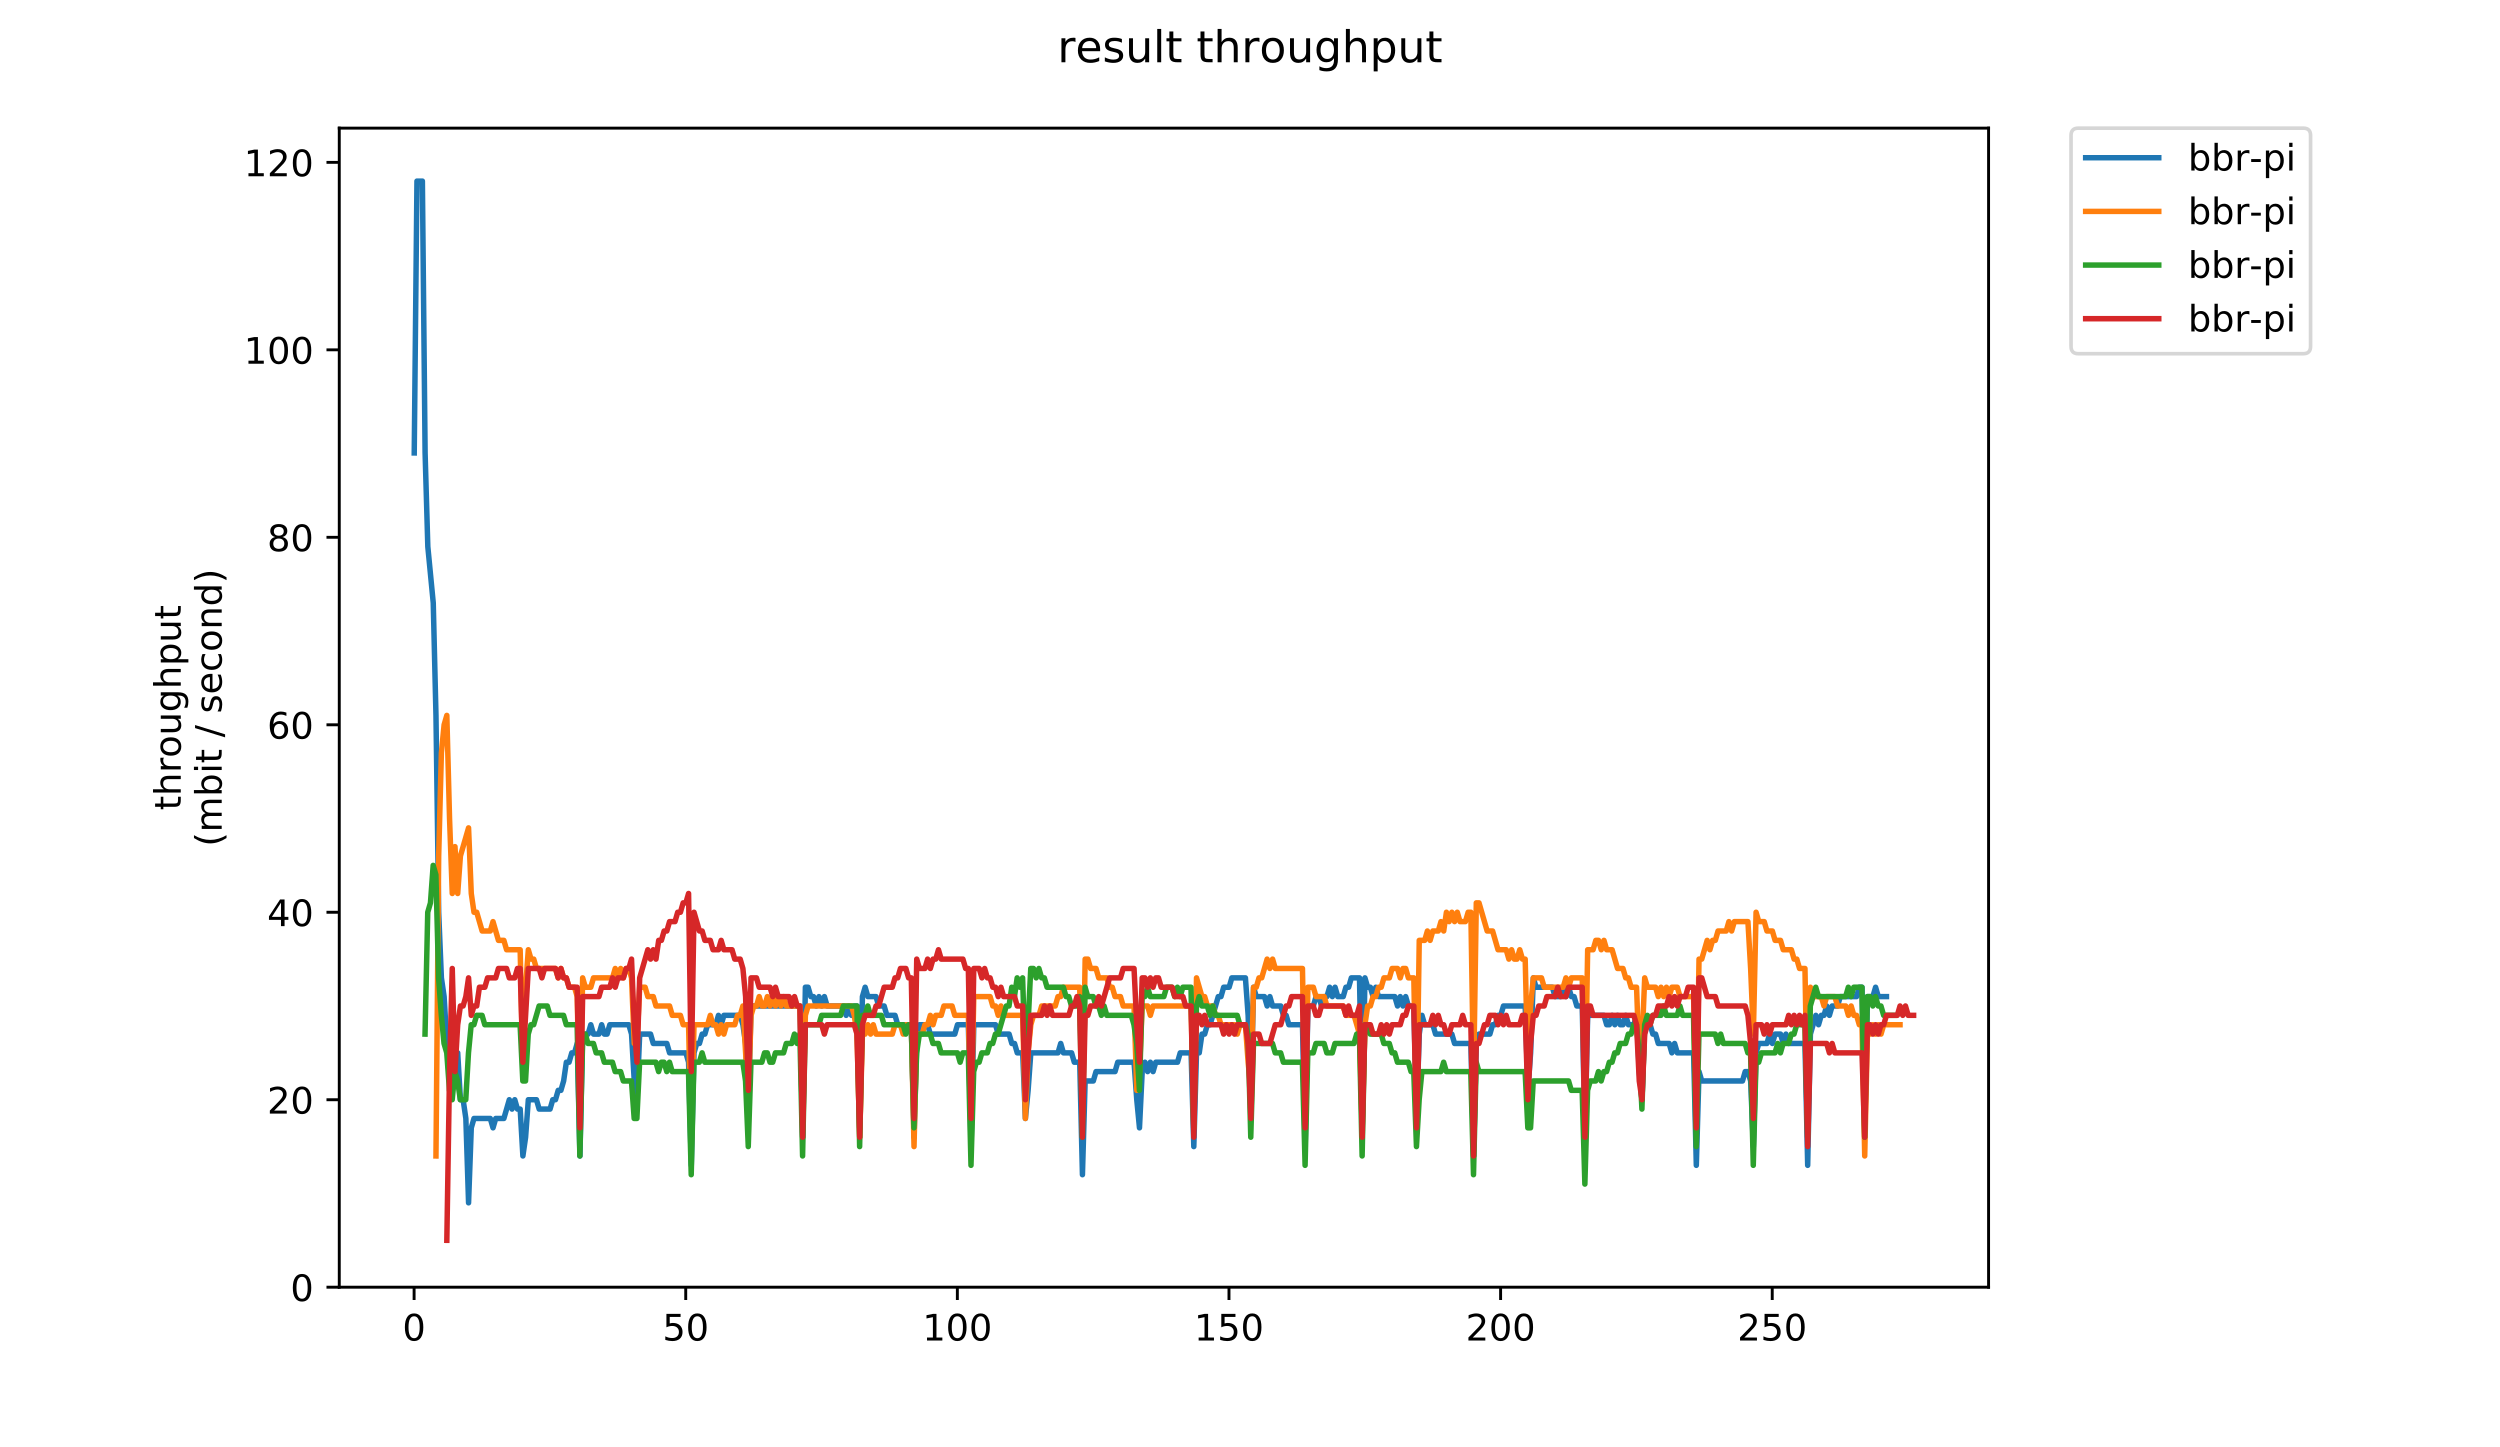 <?xml version="1.0" encoding="utf-8" standalone="no"?>
<!DOCTYPE svg PUBLIC "-//W3C//DTD SVG 1.1//EN"
  "http://www.w3.org/Graphics/SVG/1.1/DTD/svg11.dtd">
<!-- Created with matplotlib (https://matplotlib.org/) -->
<svg height="396pt" version="1.1" viewBox="0 0 684 396" width="684pt" xmlns="http://www.w3.org/2000/svg" xmlns:xlink="http://www.w3.org/1999/xlink">
 <defs>
  <style type="text/css">
*{stroke-linecap:butt;stroke-linejoin:round;}
  </style>
 </defs>
 <g id="figure_1">
  <g id="patch_1">
   <path d="M 0 396 
L 684 396 
L 684 0 
L 0 0 
z
" style="fill:#ffffff;"/>
  </g>
  <g id="axes_1">
   <g id="patch_2">
    <path d="M 92.824 352.174 
L 544.074 352.174 
L 544.074 35.062 
L 92.824 35.062 
z
" style="fill:#ffffff;"/>
   </g>
   <g id="matplotlib.axis_1">
    <g id="xtick_1">
     <g id="line2d_1">
      <defs>
       <path d="M 0 0 
L 0 3.5 
" id="m2bcb897960" style="stroke:#000000;stroke-width:0.8;"/>
      </defs>
      <g>
       <use style="stroke:#000000;stroke-width:0.8;" x="113.298" xlink:href="#m2bcb897960" y="352.174"/>
      </g>
     </g>
     <g id="text_1">
      <!-- 0 -->
      <defs>
       <path d="M 31.781 66.406 
Q 24.172 66.406 20.328 58.906 
Q 16.5 51.422 16.5 36.375 
Q 16.5 21.391 20.328 13.891 
Q 24.172 6.391 31.781 6.391 
Q 39.453 6.391 43.281 13.891 
Q 47.125 21.391 47.125 36.375 
Q 47.125 51.422 43.281 58.906 
Q 39.453 66.406 31.781 66.406 
z
M 31.781 74.219 
Q 44.047 74.219 50.516 64.516 
Q 56.984 54.828 56.984 36.375 
Q 56.984 17.969 50.516 8.266 
Q 44.047 -1.422 31.781 -1.422 
Q 19.531 -1.422 13.062 8.266 
Q 6.594 17.969 6.594 36.375 
Q 6.594 54.828 13.062 64.516 
Q 19.531 74.219 31.781 74.219 
z
" id="DejaVuSans-48"/>
      </defs>
      <g transform="translate(110.117 366.773)scale(0.1 -0.1)">
       <use xlink:href="#DejaVuSans-48"/>
      </g>
     </g>
    </g>
    <g id="xtick_2">
     <g id="line2d_2">
      <g>
       <use style="stroke:#000000;stroke-width:0.8;" x="187.615" xlink:href="#m2bcb897960" y="352.174"/>
      </g>
     </g>
     <g id="text_2">
      <!-- 50 -->
      <defs>
       <path d="M 10.797 72.906 
L 49.516 72.906 
L 49.516 64.594 
L 19.828 64.594 
L 19.828 46.734 
Q 21.969 47.469 24.109 47.828 
Q 26.266 48.188 28.422 48.188 
Q 40.625 48.188 47.75 41.5 
Q 54.891 34.812 54.891 23.391 
Q 54.891 11.625 47.562 5.094 
Q 40.234 -1.422 26.906 -1.422 
Q 22.312 -1.422 17.547 -0.641 
Q 12.797 0.141 7.719 1.703 
L 7.719 11.625 
Q 12.109 9.234 16.797 8.062 
Q 21.484 6.891 26.703 6.891 
Q 35.156 6.891 40.078 11.328 
Q 45.016 15.766 45.016 23.391 
Q 45.016 31 40.078 35.438 
Q 35.156 39.891 26.703 39.891 
Q 22.75 39.891 18.812 39.016 
Q 14.891 38.141 10.797 36.281 
z
" id="DejaVuSans-53"/>
      </defs>
      <g transform="translate(181.253 366.773)scale(0.1 -0.1)">
       <use xlink:href="#DejaVuSans-53"/>
       <use x="63.623" xlink:href="#DejaVuSans-48"/>
      </g>
     </g>
    </g>
    <g id="xtick_3">
     <g id="line2d_3">
      <g>
       <use style="stroke:#000000;stroke-width:0.8;" x="261.932" xlink:href="#m2bcb897960" y="352.174"/>
      </g>
     </g>
     <g id="text_3">
      <!-- 100 -->
      <defs>
       <path d="M 12.406 8.297 
L 28.516 8.297 
L 28.516 63.922 
L 10.984 60.406 
L 10.984 69.391 
L 28.422 72.906 
L 38.281 72.906 
L 38.281 8.297 
L 54.391 8.297 
L 54.391 0 
L 12.406 0 
z
" id="DejaVuSans-49"/>
      </defs>
      <g transform="translate(252.389 366.773)scale(0.1 -0.1)">
       <use xlink:href="#DejaVuSans-49"/>
       <use x="63.623" xlink:href="#DejaVuSans-48"/>
       <use x="127.246" xlink:href="#DejaVuSans-48"/>
      </g>
     </g>
    </g>
    <g id="xtick_4">
     <g id="line2d_4">
      <g>
       <use style="stroke:#000000;stroke-width:0.8;" x="336.249" xlink:href="#m2bcb897960" y="352.174"/>
      </g>
     </g>
     <g id="text_4">
      <!-- 150 -->
      <g transform="translate(326.706 366.773)scale(0.1 -0.1)">
       <use xlink:href="#DejaVuSans-49"/>
       <use x="63.623" xlink:href="#DejaVuSans-53"/>
       <use x="127.246" xlink:href="#DejaVuSans-48"/>
      </g>
     </g>
    </g>
    <g id="xtick_5">
     <g id="line2d_5">
      <g>
       <use style="stroke:#000000;stroke-width:0.8;" x="410.566" xlink:href="#m2bcb897960" y="352.174"/>
      </g>
     </g>
     <g id="text_5">
      <!-- 200 -->
      <defs>
       <path d="M 19.188 8.297 
L 53.609 8.297 
L 53.609 0 
L 7.328 0 
L 7.328 8.297 
Q 12.938 14.109 22.625 23.891 
Q 32.328 33.688 34.812 36.531 
Q 39.547 41.844 41.422 45.531 
Q 43.312 49.219 43.312 52.781 
Q 43.312 58.594 39.234 62.25 
Q 35.156 65.922 28.609 65.922 
Q 23.969 65.922 18.812 64.312 
Q 13.672 62.703 7.812 59.422 
L 7.812 69.391 
Q 13.766 71.781 18.938 73 
Q 24.125 74.219 28.422 74.219 
Q 39.75 74.219 46.484 68.547 
Q 53.219 62.891 53.219 53.422 
Q 53.219 48.922 51.531 44.891 
Q 49.859 40.875 45.406 35.406 
Q 44.188 33.984 37.641 27.219 
Q 31.109 20.453 19.188 8.297 
z
" id="DejaVuSans-50"/>
      </defs>
      <g transform="translate(401.023 366.773)scale(0.1 -0.1)">
       <use xlink:href="#DejaVuSans-50"/>
       <use x="63.623" xlink:href="#DejaVuSans-48"/>
       <use x="127.246" xlink:href="#DejaVuSans-48"/>
      </g>
     </g>
    </g>
    <g id="xtick_6">
     <g id="line2d_6">
      <g>
       <use style="stroke:#000000;stroke-width:0.8;" x="484.883" xlink:href="#m2bcb897960" y="352.174"/>
      </g>
     </g>
     <g id="text_6">
      <!-- 250 -->
      <g transform="translate(475.34 366.773)scale(0.1 -0.1)">
       <use xlink:href="#DejaVuSans-50"/>
       <use x="63.623" xlink:href="#DejaVuSans-53"/>
       <use x="127.246" xlink:href="#DejaVuSans-48"/>
      </g>
     </g>
    </g>
   </g>
   <g id="matplotlib.axis_2">
    <g id="ytick_1">
     <g id="line2d_7">
      <defs>
       <path d="M 0 0 
L -3.5 0 
" id="m73125edbe5" style="stroke:#000000;stroke-width:0.8;"/>
      </defs>
      <g>
       <use style="stroke:#000000;stroke-width:0.8;" x="92.824" xlink:href="#m73125edbe5" y="352.174"/>
      </g>
     </g>
     <g id="text_7">
      <!-- 0 -->
      <g transform="translate(79.461 355.973)scale(0.1 -0.1)">
       <use xlink:href="#DejaVuSans-48"/>
      </g>
     </g>
    </g>
    <g id="ytick_2">
     <g id="line2d_8">
      <g>
       <use style="stroke:#000000;stroke-width:0.8;" x="92.824" xlink:href="#m73125edbe5" y="300.882"/>
      </g>
     </g>
     <g id="text_8">
      <!-- 20 -->
      <g transform="translate(73.099 304.682)scale(0.1 -0.1)">
       <use xlink:href="#DejaVuSans-50"/>
       <use x="63.623" xlink:href="#DejaVuSans-48"/>
      </g>
     </g>
    </g>
    <g id="ytick_3">
     <g id="line2d_9">
      <g>
       <use style="stroke:#000000;stroke-width:0.8;" x="92.824" xlink:href="#m73125edbe5" y="249.591"/>
      </g>
     </g>
     <g id="text_9">
      <!-- 40 -->
      <defs>
       <path d="M 37.797 64.312 
L 12.891 25.391 
L 37.797 25.391 
z
M 35.203 72.906 
L 47.609 72.906 
L 47.609 25.391 
L 58.016 25.391 
L 58.016 17.188 
L 47.609 17.188 
L 47.609 0 
L 37.797 0 
L 37.797 17.188 
L 4.891 17.188 
L 4.891 26.703 
z
" id="DejaVuSans-52"/>
      </defs>
      <g transform="translate(73.099 253.39)scale(0.1 -0.1)">
       <use xlink:href="#DejaVuSans-52"/>
       <use x="63.623" xlink:href="#DejaVuSans-48"/>
      </g>
     </g>
    </g>
    <g id="ytick_4">
     <g id="line2d_10">
      <g>
       <use style="stroke:#000000;stroke-width:0.8;" x="92.824" xlink:href="#m73125edbe5" y="198.299"/>
      </g>
     </g>
     <g id="text_10">
      <!-- 60 -->
      <defs>
       <path d="M 33.016 40.375 
Q 26.375 40.375 22.484 35.828 
Q 18.609 31.297 18.609 23.391 
Q 18.609 15.531 22.484 10.953 
Q 26.375 6.391 33.016 6.391 
Q 39.656 6.391 43.531 10.953 
Q 47.406 15.531 47.406 23.391 
Q 47.406 31.297 43.531 35.828 
Q 39.656 40.375 33.016 40.375 
z
M 52.594 71.297 
L 52.594 62.312 
Q 48.875 64.062 45.094 64.984 
Q 41.312 65.922 37.594 65.922 
Q 27.828 65.922 22.672 59.328 
Q 17.531 52.734 16.797 39.406 
Q 19.672 43.656 24.016 45.922 
Q 28.375 48.188 33.594 48.188 
Q 44.578 48.188 50.953 41.516 
Q 57.328 34.859 57.328 23.391 
Q 57.328 12.156 50.688 5.359 
Q 44.047 -1.422 33.016 -1.422 
Q 20.359 -1.422 13.672 8.266 
Q 6.984 17.969 6.984 36.375 
Q 6.984 53.656 15.188 63.938 
Q 23.391 74.219 37.203 74.219 
Q 40.922 74.219 44.703 73.484 
Q 48.484 72.75 52.594 71.297 
z
" id="DejaVuSans-54"/>
      </defs>
      <g transform="translate(73.099 202.098)scale(0.1 -0.1)">
       <use xlink:href="#DejaVuSans-54"/>
       <use x="63.623" xlink:href="#DejaVuSans-48"/>
      </g>
     </g>
    </g>
    <g id="ytick_5">
     <g id="line2d_11">
      <g>
       <use style="stroke:#000000;stroke-width:0.8;" x="92.824" xlink:href="#m73125edbe5" y="147.007"/>
      </g>
     </g>
     <g id="text_11">
      <!-- 80 -->
      <defs>
       <path d="M 31.781 34.625 
Q 24.75 34.625 20.719 30.859 
Q 16.703 27.094 16.703 20.516 
Q 16.703 13.922 20.719 10.156 
Q 24.75 6.391 31.781 6.391 
Q 38.812 6.391 42.859 10.172 
Q 46.922 13.969 46.922 20.516 
Q 46.922 27.094 42.891 30.859 
Q 38.875 34.625 31.781 34.625 
z
M 21.922 38.812 
Q 15.578 40.375 12.031 44.719 
Q 8.5 49.078 8.5 55.328 
Q 8.5 64.062 14.719 69.141 
Q 20.953 74.219 31.781 74.219 
Q 42.672 74.219 48.875 69.141 
Q 55.078 64.062 55.078 55.328 
Q 55.078 49.078 51.531 44.719 
Q 48 40.375 41.703 38.812 
Q 48.828 37.156 52.797 32.312 
Q 56.781 27.484 56.781 20.516 
Q 56.781 9.906 50.312 4.234 
Q 43.844 -1.422 31.781 -1.422 
Q 19.734 -1.422 13.25 4.234 
Q 6.781 9.906 6.781 20.516 
Q 6.781 27.484 10.781 32.312 
Q 14.797 37.156 21.922 38.812 
z
M 18.312 54.391 
Q 18.312 48.734 21.844 45.562 
Q 25.391 42.391 31.781 42.391 
Q 38.141 42.391 41.719 45.562 
Q 45.312 48.734 45.312 54.391 
Q 45.312 60.062 41.719 63.234 
Q 38.141 66.406 31.781 66.406 
Q 25.391 66.406 21.844 63.234 
Q 18.312 60.062 18.312 54.391 
z
" id="DejaVuSans-56"/>
      </defs>
      <g transform="translate(73.099 150.806)scale(0.1 -0.1)">
       <use xlink:href="#DejaVuSans-56"/>
       <use x="63.623" xlink:href="#DejaVuSans-48"/>
      </g>
     </g>
    </g>
    <g id="ytick_6">
     <g id="line2d_12">
      <g>
       <use style="stroke:#000000;stroke-width:0.8;" x="92.824" xlink:href="#m73125edbe5" y="95.715"/>
      </g>
     </g>
     <g id="text_12">
      <!-- 100 -->
      <g transform="translate(66.736 99.514)scale(0.1 -0.1)">
       <use xlink:href="#DejaVuSans-49"/>
       <use x="63.623" xlink:href="#DejaVuSans-48"/>
       <use x="127.246" xlink:href="#DejaVuSans-48"/>
      </g>
     </g>
    </g>
    <g id="ytick_7">
     <g id="line2d_13">
      <g>
       <use style="stroke:#000000;stroke-width:0.8;" x="92.824" xlink:href="#m73125edbe5" y="44.423"/>
      </g>
     </g>
     <g id="text_13">
      <!-- 120 -->
      <g transform="translate(66.736 48.222)scale(0.1 -0.1)">
       <use xlink:href="#DejaVuSans-49"/>
       <use x="63.623" xlink:href="#DejaVuSans-50"/>
       <use x="127.246" xlink:href="#DejaVuSans-48"/>
      </g>
     </g>
    </g>
    <g id="text_14">
     <!-- throughput -->
     <defs>
      <path d="M 18.312 70.219 
L 18.312 54.688 
L 36.812 54.688 
L 36.812 47.703 
L 18.312 47.703 
L 18.312 18.016 
Q 18.312 11.328 20.141 9.422 
Q 21.969 7.516 27.594 7.516 
L 36.812 7.516 
L 36.812 0 
L 27.594 0 
Q 17.188 0 13.234 3.875 
Q 9.281 7.766 9.281 18.016 
L 9.281 47.703 
L 2.688 47.703 
L 2.688 54.688 
L 9.281 54.688 
L 9.281 70.219 
z
" id="DejaVuSans-116"/>
      <path d="M 54.891 33.016 
L 54.891 0 
L 45.906 0 
L 45.906 32.719 
Q 45.906 40.484 42.875 44.328 
Q 39.844 48.188 33.797 48.188 
Q 26.516 48.188 22.312 43.547 
Q 18.109 38.922 18.109 30.906 
L 18.109 0 
L 9.078 0 
L 9.078 75.984 
L 18.109 75.984 
L 18.109 46.188 
Q 21.344 51.125 25.703 53.562 
Q 30.078 56 35.797 56 
Q 45.219 56 50.047 50.172 
Q 54.891 44.344 54.891 33.016 
z
" id="DejaVuSans-104"/>
      <path d="M 41.109 46.297 
Q 39.594 47.172 37.812 47.578 
Q 36.031 48 33.891 48 
Q 26.266 48 22.188 43.047 
Q 18.109 38.094 18.109 28.812 
L 18.109 0 
L 9.078 0 
L 9.078 54.688 
L 18.109 54.688 
L 18.109 46.188 
Q 20.953 51.172 25.484 53.578 
Q 30.031 56 36.531 56 
Q 37.453 56 38.578 55.875 
Q 39.703 55.766 41.062 55.516 
z
" id="DejaVuSans-114"/>
      <path d="M 30.609 48.391 
Q 23.391 48.391 19.188 42.75 
Q 14.984 37.109 14.984 27.297 
Q 14.984 17.484 19.156 11.844 
Q 23.344 6.203 30.609 6.203 
Q 37.797 6.203 41.984 11.859 
Q 46.188 17.531 46.188 27.297 
Q 46.188 37.016 41.984 42.703 
Q 37.797 48.391 30.609 48.391 
z
M 30.609 56 
Q 42.328 56 49.016 48.375 
Q 55.719 40.766 55.719 27.297 
Q 55.719 13.875 49.016 6.219 
Q 42.328 -1.422 30.609 -1.422 
Q 18.844 -1.422 12.172 6.219 
Q 5.516 13.875 5.516 27.297 
Q 5.516 40.766 12.172 48.375 
Q 18.844 56 30.609 56 
z
" id="DejaVuSans-111"/>
      <path d="M 8.5 21.578 
L 8.5 54.688 
L 17.484 54.688 
L 17.484 21.922 
Q 17.484 14.156 20.5 10.266 
Q 23.531 6.391 29.594 6.391 
Q 36.859 6.391 41.078 11.031 
Q 45.312 15.672 45.312 23.688 
L 45.312 54.688 
L 54.297 54.688 
L 54.297 0 
L 45.312 0 
L 45.312 8.406 
Q 42.047 3.422 37.719 1 
Q 33.406 -1.422 27.688 -1.422 
Q 18.266 -1.422 13.375 4.438 
Q 8.5 10.297 8.5 21.578 
z
M 31.109 56 
z
" id="DejaVuSans-117"/>
      <path d="M 45.406 27.984 
Q 45.406 37.75 41.375 43.109 
Q 37.359 48.484 30.078 48.484 
Q 22.859 48.484 18.828 43.109 
Q 14.797 37.75 14.797 27.984 
Q 14.797 18.266 18.828 12.891 
Q 22.859 7.516 30.078 7.516 
Q 37.359 7.516 41.375 12.891 
Q 45.406 18.266 45.406 27.984 
z
M 54.391 6.781 
Q 54.391 -7.172 48.188 -13.984 
Q 42 -20.797 29.203 -20.797 
Q 24.469 -20.797 20.266 -20.094 
Q 16.062 -19.391 12.109 -17.922 
L 12.109 -9.188 
Q 16.062 -11.328 19.922 -12.344 
Q 23.781 -13.375 27.781 -13.375 
Q 36.625 -13.375 41.016 -8.766 
Q 45.406 -4.156 45.406 5.172 
L 45.406 9.625 
Q 42.625 4.781 38.281 2.391 
Q 33.938 0 27.875 0 
Q 17.828 0 11.672 7.656 
Q 5.516 15.328 5.516 27.984 
Q 5.516 40.672 11.672 48.328 
Q 17.828 56 27.875 56 
Q 33.938 56 38.281 53.609 
Q 42.625 51.219 45.406 46.391 
L 45.406 54.688 
L 54.391 54.688 
z
" id="DejaVuSans-103"/>
      <path d="M 18.109 8.203 
L 18.109 -20.797 
L 9.078 -20.797 
L 9.078 54.688 
L 18.109 54.688 
L 18.109 46.391 
Q 20.953 51.266 25.266 53.625 
Q 29.594 56 35.594 56 
Q 45.562 56 51.781 48.094 
Q 58.016 40.188 58.016 27.297 
Q 58.016 14.406 51.781 6.484 
Q 45.562 -1.422 35.594 -1.422 
Q 29.594 -1.422 25.266 0.953 
Q 20.953 3.328 18.109 8.203 
z
M 48.688 27.297 
Q 48.688 37.203 44.609 42.844 
Q 40.531 48.484 33.406 48.484 
Q 26.266 48.484 22.188 42.844 
Q 18.109 37.203 18.109 27.297 
Q 18.109 17.391 22.188 11.75 
Q 26.266 6.109 33.406 6.109 
Q 40.531 6.109 44.609 11.75 
Q 48.688 17.391 48.688 27.297 
z
" id="DejaVuSans-112"/>
     </defs>
     <g transform="translate(49.459 221.675)rotate(-90)scale(0.1 -0.1)">
      <use xlink:href="#DejaVuSans-116"/>
      <use x="39.209" xlink:href="#DejaVuSans-104"/>
      <use x="102.588" xlink:href="#DejaVuSans-114"/>
      <use x="143.67" xlink:href="#DejaVuSans-111"/>
      <use x="204.852" xlink:href="#DejaVuSans-117"/>
      <use x="268.23" xlink:href="#DejaVuSans-103"/>
      <use x="331.707" xlink:href="#DejaVuSans-104"/>
      <use x="395.086" xlink:href="#DejaVuSans-112"/>
      <use x="458.562" xlink:href="#DejaVuSans-117"/>
      <use x="521.941" xlink:href="#DejaVuSans-116"/>
     </g>
     <!-- (mbit / second) -->
     <defs>
      <path d="M 31 75.875 
Q 24.469 64.656 21.281 53.656 
Q 18.109 42.672 18.109 31.391 
Q 18.109 20.125 21.312 9.062 
Q 24.516 -2 31 -13.188 
L 23.188 -13.188 
Q 15.875 -1.703 12.234 9.375 
Q 8.594 20.453 8.594 31.391 
Q 8.594 42.281 12.203 53.312 
Q 15.828 64.359 23.188 75.875 
z
" id="DejaVuSans-40"/>
      <path d="M 52 44.188 
Q 55.375 50.25 60.062 53.125 
Q 64.75 56 71.094 56 
Q 79.641 56 84.281 50.016 
Q 88.922 44.047 88.922 33.016 
L 88.922 0 
L 79.891 0 
L 79.891 32.719 
Q 79.891 40.578 77.094 44.375 
Q 74.312 48.188 68.609 48.188 
Q 61.625 48.188 57.562 43.547 
Q 53.516 38.922 53.516 30.906 
L 53.516 0 
L 44.484 0 
L 44.484 32.719 
Q 44.484 40.625 41.703 44.406 
Q 38.922 48.188 33.109 48.188 
Q 26.219 48.188 22.156 43.531 
Q 18.109 38.875 18.109 30.906 
L 18.109 0 
L 9.078 0 
L 9.078 54.688 
L 18.109 54.688 
L 18.109 46.188 
Q 21.188 51.219 25.484 53.609 
Q 29.781 56 35.688 56 
Q 41.656 56 45.828 52.969 
Q 50 49.953 52 44.188 
z
" id="DejaVuSans-109"/>
      <path d="M 48.688 27.297 
Q 48.688 37.203 44.609 42.844 
Q 40.531 48.484 33.406 48.484 
Q 26.266 48.484 22.188 42.844 
Q 18.109 37.203 18.109 27.297 
Q 18.109 17.391 22.188 11.75 
Q 26.266 6.109 33.406 6.109 
Q 40.531 6.109 44.609 11.75 
Q 48.688 17.391 48.688 27.297 
z
M 18.109 46.391 
Q 20.953 51.266 25.266 53.625 
Q 29.594 56 35.594 56 
Q 45.562 56 51.781 48.094 
Q 58.016 40.188 58.016 27.297 
Q 58.016 14.406 51.781 6.484 
Q 45.562 -1.422 35.594 -1.422 
Q 29.594 -1.422 25.266 0.953 
Q 20.953 3.328 18.109 8.203 
L 18.109 0 
L 9.078 0 
L 9.078 75.984 
L 18.109 75.984 
z
" id="DejaVuSans-98"/>
      <path d="M 9.422 54.688 
L 18.406 54.688 
L 18.406 0 
L 9.422 0 
z
M 9.422 75.984 
L 18.406 75.984 
L 18.406 64.594 
L 9.422 64.594 
z
" id="DejaVuSans-105"/>
      <path id="DejaVuSans-32"/>
      <path d="M 25.391 72.906 
L 33.688 72.906 
L 8.297 -9.281 
L 0 -9.281 
z
" id="DejaVuSans-47"/>
      <path d="M 44.281 53.078 
L 44.281 44.578 
Q 40.484 46.531 36.375 47.5 
Q 32.281 48.484 27.875 48.484 
Q 21.188 48.484 17.844 46.438 
Q 14.5 44.391 14.5 40.281 
Q 14.5 37.156 16.891 35.375 
Q 19.281 33.594 26.516 31.984 
L 29.594 31.297 
Q 39.156 29.25 43.188 25.516 
Q 47.219 21.781 47.219 15.094 
Q 47.219 7.469 41.188 3.016 
Q 35.156 -1.422 24.609 -1.422 
Q 20.219 -1.422 15.453 -0.562 
Q 10.688 0.297 5.422 2 
L 5.422 11.281 
Q 10.406 8.688 15.234 7.391 
Q 20.062 6.109 24.812 6.109 
Q 31.156 6.109 34.562 8.281 
Q 37.984 10.453 37.984 14.406 
Q 37.984 18.062 35.516 20.016 
Q 33.062 21.969 24.703 23.781 
L 21.578 24.516 
Q 13.234 26.266 9.516 29.906 
Q 5.812 33.547 5.812 39.891 
Q 5.812 47.609 11.281 51.797 
Q 16.75 56 26.812 56 
Q 31.781 56 36.172 55.266 
Q 40.578 54.547 44.281 53.078 
z
" id="DejaVuSans-115"/>
      <path d="M 56.203 29.594 
L 56.203 25.203 
L 14.891 25.203 
Q 15.484 15.922 20.484 11.062 
Q 25.484 6.203 34.422 6.203 
Q 39.594 6.203 44.453 7.469 
Q 49.312 8.734 54.109 11.281 
L 54.109 2.781 
Q 49.266 0.734 44.188 -0.344 
Q 39.109 -1.422 33.891 -1.422 
Q 20.797 -1.422 13.156 6.188 
Q 5.516 13.812 5.516 26.812 
Q 5.516 40.234 12.766 48.109 
Q 20.016 56 32.328 56 
Q 43.359 56 49.781 48.891 
Q 56.203 41.797 56.203 29.594 
z
M 47.219 32.234 
Q 47.125 39.594 43.094 43.984 
Q 39.062 48.391 32.422 48.391 
Q 24.906 48.391 20.391 44.141 
Q 15.875 39.891 15.188 32.172 
z
" id="DejaVuSans-101"/>
      <path d="M 48.781 52.594 
L 48.781 44.188 
Q 44.969 46.297 41.141 47.344 
Q 37.312 48.391 33.406 48.391 
Q 24.656 48.391 19.812 42.844 
Q 14.984 37.312 14.984 27.297 
Q 14.984 17.281 19.812 11.734 
Q 24.656 6.203 33.406 6.203 
Q 37.312 6.203 41.141 7.25 
Q 44.969 8.297 48.781 10.406 
L 48.781 2.094 
Q 45.016 0.344 40.984 -0.531 
Q 36.969 -1.422 32.422 -1.422 
Q 20.062 -1.422 12.781 6.344 
Q 5.516 14.109 5.516 27.297 
Q 5.516 40.672 12.859 48.328 
Q 20.219 56 33.016 56 
Q 37.156 56 41.109 55.141 
Q 45.062 54.297 48.781 52.594 
z
" id="DejaVuSans-99"/>
      <path d="M 54.891 33.016 
L 54.891 0 
L 45.906 0 
L 45.906 32.719 
Q 45.906 40.484 42.875 44.328 
Q 39.844 48.188 33.797 48.188 
Q 26.516 48.188 22.312 43.547 
Q 18.109 38.922 18.109 30.906 
L 18.109 0 
L 9.078 0 
L 9.078 54.688 
L 18.109 54.688 
L 18.109 46.188 
Q 21.344 51.125 25.703 53.562 
Q 30.078 56 35.797 56 
Q 45.219 56 50.047 50.172 
Q 54.891 44.344 54.891 33.016 
z
" id="DejaVuSans-110"/>
      <path d="M 45.406 46.391 
L 45.406 75.984 
L 54.391 75.984 
L 54.391 0 
L 45.406 0 
L 45.406 8.203 
Q 42.578 3.328 38.25 0.953 
Q 33.938 -1.422 27.875 -1.422 
Q 17.969 -1.422 11.734 6.484 
Q 5.516 14.406 5.516 27.297 
Q 5.516 40.188 11.734 48.094 
Q 17.969 56 27.875 56 
Q 33.938 56 38.25 53.625 
Q 42.578 51.266 45.406 46.391 
z
M 14.797 27.297 
Q 14.797 17.391 18.875 11.75 
Q 22.953 6.109 30.078 6.109 
Q 37.203 6.109 41.297 11.75 
Q 45.406 17.391 45.406 27.297 
Q 45.406 37.203 41.297 42.844 
Q 37.203 48.484 30.078 48.484 
Q 22.953 48.484 18.875 42.844 
Q 14.797 37.203 14.797 27.297 
z
" id="DejaVuSans-100"/>
      <path d="M 8.016 75.875 
L 15.828 75.875 
Q 23.141 64.359 26.781 53.312 
Q 30.422 42.281 30.422 31.391 
Q 30.422 20.453 26.781 9.375 
Q 23.141 -1.703 15.828 -13.188 
L 8.016 -13.188 
Q 14.5 -2 17.703 9.062 
Q 20.906 20.125 20.906 31.391 
Q 20.906 42.672 17.703 53.656 
Q 14.5 64.656 8.016 75.875 
z
" id="DejaVuSans-41"/>
     </defs>
     <g transform="translate(60.657 231.609)rotate(-90)scale(0.1 -0.1)">
      <use xlink:href="#DejaVuSans-40"/>
      <use x="39.014" xlink:href="#DejaVuSans-109"/>
      <use x="136.426" xlink:href="#DejaVuSans-98"/>
      <use x="199.902" xlink:href="#DejaVuSans-105"/>
      <use x="227.686" xlink:href="#DejaVuSans-116"/>
      <use x="266.895" xlink:href="#DejaVuSans-32"/>
      <use x="298.682" xlink:href="#DejaVuSans-47"/>
      <use x="332.373" xlink:href="#DejaVuSans-32"/>
      <use x="364.16" xlink:href="#DejaVuSans-115"/>
      <use x="416.26" xlink:href="#DejaVuSans-101"/>
      <use x="477.783" xlink:href="#DejaVuSans-99"/>
      <use x="532.764" xlink:href="#DejaVuSans-111"/>
      <use x="593.945" xlink:href="#DejaVuSans-110"/>
      <use x="657.324" xlink:href="#DejaVuSans-100"/>
      <use x="720.801" xlink:href="#DejaVuSans-41"/>
     </g>
    </g>
   </g>
   <g id="line2d_14">
    <path clip-path="url(#pc7a7cb99a2)" d="M 113.335 123.926 
L 114.078 49.552 
L 115.565 49.552 
L 116.308 123.926 
L 117.051 149.571 
L 118.537 164.959 
L 119.281 195.734 
L 120.024 249.591 
L 120.767 267.543 
L 121.51 272.672 
L 122.253 285.495 
L 122.996 295.753 
L 123.74 298.318 
L 124.483 290.624 
L 125.226 288.059 
L 125.969 300.882 
L 126.712 300.882 
L 127.456 306.012 
L 128.199 329.093 
L 128.942 308.576 
L 129.685 306.012 
L 134.144 306.012 
L 134.887 308.576 
L 135.63 306.012 
L 137.86 306.012 
L 139.346 300.882 
L 140.089 303.447 
L 140.833 300.882 
L 141.576 303.447 
L 142.319 303.447 
L 143.062 316.27 
L 143.805 311.141 
L 144.548 300.882 
L 146.778 300.882 
L 147.521 303.447 
L 150.494 303.447 
L 151.237 300.882 
L 151.98 300.882 
L 152.723 298.318 
L 153.466 298.318 
L 154.21 295.753 
L 154.953 290.624 
L 155.696 290.624 
L 156.439 288.059 
L 157.182 288.059 
L 157.926 285.495 
L 158.669 316.27 
L 159.412 282.93 
L 160.898 282.93 
L 161.641 280.366 
L 162.385 282.93 
L 163.871 282.93 
L 164.614 280.366 
L 165.357 282.93 
L 166.1 282.93 
L 166.844 280.366 
L 172.046 280.366 
L 172.789 282.93 
L 173.532 295.753 
L 174.275 300.882 
L 175.018 282.93 
L 177.991 282.93 
L 178.734 285.495 
L 182.45 285.495 
L 183.193 288.059 
L 187.652 288.059 
L 188.396 290.624 
L 189.139 318.834 
L 189.882 288.059 
L 190.625 285.495 
L 191.368 285.495 
L 192.111 282.93 
L 192.855 282.93 
L 193.598 280.366 
L 195.827 280.366 
L 196.57 277.801 
L 197.314 280.366 
L 198.057 277.801 
L 202.516 277.801 
L 203.259 280.366 
L 204.002 285.495 
L 204.745 303.447 
L 205.488 275.236 
L 218.866 275.236 
L 219.609 311.141 
L 220.352 270.107 
L 221.095 270.107 
L 221.838 272.672 
L 222.581 272.672 
L 223.325 275.236 
L 224.068 272.672 
L 224.811 275.236 
L 225.554 272.672 
L 226.297 275.236 
L 230.756 275.236 
L 231.499 277.801 
L 232.243 275.236 
L 232.986 277.801 
L 233.729 275.236 
L 234.472 275.236 
L 235.215 308.576 
L 235.958 272.672 
L 236.702 270.107 
L 237.445 272.672 
L 239.674 272.672 
L 240.417 275.236 
L 241.904 275.236 
L 242.647 277.801 
L 244.876 277.801 
L 245.62 280.366 
L 249.336 280.366 
L 250.079 311.141 
L 250.822 285.495 
L 251.565 280.366 
L 253.795 280.366 
L 254.538 282.93 
L 261.226 282.93 
L 261.969 280.366 
L 264.942 280.366 
L 265.685 313.705 
L 266.428 280.366 
L 272.374 280.366 
L 273.117 282.93 
L 276.09 282.93 
L 276.833 285.495 
L 277.576 285.495 
L 278.319 288.059 
L 279.806 288.059 
L 280.549 306.012 
L 281.292 298.318 
L 282.035 288.059 
L 289.467 288.059 
L 290.21 285.495 
L 290.953 288.059 
L 293.183 288.059 
L 293.926 290.624 
L 295.412 290.624 
L 296.155 321.399 
L 296.898 295.753 
L 299.128 295.753 
L 299.871 293.189 
L 305.073 293.189 
L 305.816 290.624 
L 310.276 290.624 
L 311.019 300.882 
L 311.762 308.576 
L 312.505 293.189 
L 313.248 290.624 
L 313.991 293.189 
L 314.735 290.624 
L 315.478 293.189 
L 316.221 290.624 
L 322.166 290.624 
L 322.909 288.059 
L 325.882 288.059 
L 326.625 313.705 
L 327.368 288.059 
L 328.112 288.059 
L 328.855 282.93 
L 329.598 282.93 
L 330.341 280.366 
L 331.084 280.366 
L 333.314 272.672 
L 334.057 272.672 
L 334.8 270.107 
L 336.286 270.107 
L 337.03 267.543 
L 340.746 267.543 
L 341.489 277.801 
L 342.232 300.882 
L 342.975 270.107 
L 343.718 272.672 
L 345.948 272.672 
L 346.691 275.236 
L 347.434 272.672 
L 348.177 275.236 
L 350.407 275.236 
L 351.15 277.801 
L 351.893 277.801 
L 352.636 280.366 
L 356.352 280.366 
L 357.095 313.705 
L 357.838 275.236 
L 359.325 275.236 
L 360.068 272.672 
L 360.811 272.672 
L 361.554 275.236 
L 362.297 272.672 
L 363.041 272.672 
L 363.784 270.107 
L 364.527 272.672 
L 365.27 270.107 
L 366.013 272.672 
L 367.5 272.672 
L 368.243 270.107 
L 368.986 270.107 
L 369.729 267.543 
L 371.959 267.543 
L 372.702 308.576 
L 373.445 267.543 
L 374.188 270.107 
L 374.931 270.107 
L 375.675 272.672 
L 376.418 270.107 
L 377.161 272.672 
L 381.62 272.672 
L 382.363 275.236 
L 383.106 272.672 
L 383.849 275.236 
L 384.593 272.672 
L 385.336 275.236 
L 386.822 275.236 
L 387.565 306.012 
L 388.308 282.93 
L 389.052 277.801 
L 389.795 280.366 
L 392.024 280.366 
L 392.767 282.93 
L 397.226 282.93 
L 397.97 285.495 
L 402.429 285.495 
L 403.172 316.27 
L 403.915 285.495 
L 404.658 282.93 
L 407.631 282.93 
L 408.374 280.366 
L 409.117 280.366 
L 409.86 277.801 
L 410.604 277.801 
L 411.347 275.236 
L 417.292 275.236 
L 418.035 298.318 
L 418.778 288.059 
L 419.522 267.543 
L 420.265 270.107 
L 424.724 270.107 
L 425.467 272.672 
L 426.953 272.672 
L 427.696 270.107 
L 428.44 272.672 
L 429.183 270.107 
L 429.926 272.672 
L 430.669 272.672 
L 431.412 275.236 
L 432.899 275.236 
L 433.642 311.141 
L 434.385 277.801 
L 438.844 277.801 
L 439.587 280.366 
L 440.33 280.366 
L 441.074 277.801 
L 441.817 280.366 
L 442.56 277.801 
L 443.303 280.366 
L 444.046 280.366 
L 444.789 277.801 
L 445.533 280.366 
L 447.019 280.366 
L 447.762 277.801 
L 448.505 293.189 
L 449.248 300.882 
L 449.992 280.366 
L 451.478 280.366 
L 452.221 282.93 
L 452.964 282.93 
L 453.707 285.495 
L 456.68 285.495 
L 457.423 288.059 
L 458.166 285.495 
L 458.91 288.059 
L 463.369 288.059 
L 464.112 318.834 
L 464.855 293.189 
L 465.598 295.753 
L 476.746 295.753 
L 477.489 293.189 
L 478.232 293.189 
L 478.975 295.753 
L 479.718 313.705 
L 480.462 288.059 
L 481.205 285.495 
L 483.434 285.495 
L 484.177 282.93 
L 484.921 285.495 
L 485.664 282.93 
L 487.15 282.93 
L 487.893 285.495 
L 488.636 282.93 
L 489.38 285.495 
L 493.839 285.495 
L 494.582 318.834 
L 495.325 282.93 
L 496.811 277.801 
L 497.555 280.366 
L 498.298 277.801 
L 499.041 277.801 
L 499.784 275.236 
L 500.527 277.801 
L 501.27 275.236 
L 502.757 275.236 
L 503.5 272.672 
L 507.959 272.672 
L 508.702 270.107 
L 509.445 270.107 
L 510.188 308.576 
L 510.932 272.672 
L 512.418 272.672 
L 513.161 270.107 
L 513.904 272.672 
L 516.134 272.672 
L 516.134 272.672 
" style="fill:none;stroke:#1f77b4;stroke-linecap:square;stroke-width:1.5;"/>
   </g>
   <g id="line2d_15">
    <path clip-path="url(#pc7a7cb99a2)" d="M 119.279 316.27 
L 120.022 234.203 
L 120.765 205.992 
L 121.509 198.299 
L 122.252 195.734 
L 122.995 223.945 
L 123.738 244.461 
L 124.481 231.638 
L 125.225 244.461 
L 125.968 234.203 
L 128.197 226.509 
L 128.94 244.461 
L 129.684 249.591 
L 130.427 249.591 
L 131.913 254.72 
L 134.143 254.72 
L 134.886 252.155 
L 136.372 257.284 
L 137.858 257.284 
L 138.602 259.849 
L 142.317 259.849 
L 143.061 293.189 
L 143.804 270.107 
L 144.547 259.849 
L 145.29 262.413 
L 146.033 262.413 
L 146.776 264.978 
L 151.979 264.978 
L 152.722 267.543 
L 153.465 264.978 
L 154.208 267.543 
L 154.951 267.543 
L 155.695 270.107 
L 157.181 270.107 
L 157.924 272.672 
L 158.667 308.576 
L 159.41 267.543 
L 160.154 270.107 
L 161.64 270.107 
L 162.383 267.543 
L 167.585 267.543 
L 168.328 264.978 
L 169.072 267.543 
L 169.815 264.978 
L 170.558 267.543 
L 171.301 264.978 
L 172.044 264.978 
L 172.787 267.543 
L 173.531 285.495 
L 174.274 285.495 
L 175.017 270.107 
L 176.503 270.107 
L 177.246 272.672 
L 178.733 272.672 
L 179.476 275.236 
L 183.192 275.236 
L 183.935 277.801 
L 186.165 277.801 
L 186.908 280.366 
L 188.394 280.366 
L 189.137 313.705 
L 189.88 280.366 
L 193.596 280.366 
L 194.339 277.801 
L 195.083 280.366 
L 195.826 280.366 
L 196.569 282.93 
L 197.312 280.366 
L 198.055 282.93 
L 198.798 280.366 
L 201.028 280.366 
L 201.771 277.801 
L 202.514 277.801 
L 203.257 275.236 
L 204.744 300.882 
L 205.487 277.801 
L 206.23 275.236 
L 206.973 275.236 
L 207.716 272.672 
L 208.46 275.236 
L 209.203 275.236 
L 209.946 272.672 
L 210.689 275.236 
L 211.432 272.672 
L 212.175 275.236 
L 212.919 272.672 
L 213.662 275.236 
L 214.405 272.672 
L 215.148 275.236 
L 218.864 275.236 
L 219.607 306.012 
L 220.35 277.801 
L 221.094 275.236 
L 232.984 275.236 
L 233.727 277.801 
L 234.471 282.93 
L 235.214 311.141 
L 235.957 282.93 
L 236.7 282.93 
L 237.443 280.366 
L 238.186 282.93 
L 238.93 280.366 
L 239.673 282.93 
L 244.132 282.93 
L 244.875 280.366 
L 246.361 280.366 
L 247.105 282.93 
L 247.848 280.366 
L 249.334 280.366 
L 250.077 313.705 
L 250.82 282.93 
L 252.307 282.93 
L 253.05 280.366 
L 253.793 280.366 
L 254.536 277.801 
L 255.279 280.366 
L 256.023 277.801 
L 257.509 277.801 
L 258.252 275.236 
L 260.482 275.236 
L 261.225 277.801 
L 264.941 277.801 
L 265.684 308.576 
L 266.427 272.672 
L 270.886 272.672 
L 271.629 275.236 
L 272.372 275.236 
L 273.115 277.801 
L 273.859 275.236 
L 274.602 277.801 
L 279.804 277.801 
L 280.547 306.012 
L 281.29 288.059 
L 282.034 280.366 
L 282.777 277.801 
L 284.263 277.801 
L 285.006 275.236 
L 288.722 275.236 
L 289.465 272.672 
L 290.208 272.672 
L 290.952 270.107 
L 295.411 270.107 
L 296.154 306.012 
L 296.897 262.413 
L 297.64 262.413 
L 298.383 264.978 
L 299.87 264.978 
L 300.613 267.543 
L 302.842 267.543 
L 303.585 270.107 
L 304.329 270.107 
L 305.072 272.672 
L 306.558 272.672 
L 307.301 275.236 
L 310.274 275.236 
L 311.017 298.318 
L 311.76 293.189 
L 312.504 275.236 
L 313.99 275.236 
L 314.733 277.801 
L 315.476 275.236 
L 325.881 275.236 
L 326.624 308.576 
L 327.367 267.543 
L 328.853 272.672 
L 329.596 272.672 
L 330.34 275.236 
L 331.826 275.236 
L 332.569 277.801 
L 333.312 277.801 
L 334.055 280.366 
L 337.771 280.366 
L 338.515 282.93 
L 339.258 280.366 
L 340.744 280.366 
L 341.487 290.624 
L 342.23 298.318 
L 342.974 270.107 
L 343.717 270.107 
L 344.46 267.543 
L 345.203 267.543 
L 346.689 262.413 
L 347.433 264.978 
L 348.176 262.413 
L 348.919 264.978 
L 356.351 264.978 
L 357.094 306.012 
L 357.837 270.107 
L 359.323 270.107 
L 360.066 272.672 
L 362.296 272.672 
L 363.039 275.236 
L 367.498 275.236 
L 368.241 277.801 
L 370.471 277.801 
L 371.957 282.93 
L 372.7 308.576 
L 373.444 280.366 
L 374.187 275.236 
L 374.93 275.236 
L 375.673 272.672 
L 376.416 272.672 
L 377.159 270.107 
L 377.903 270.107 
L 378.646 267.543 
L 380.132 267.543 
L 380.875 264.978 
L 382.362 264.978 
L 383.105 267.543 
L 383.848 264.978 
L 384.591 264.978 
L 385.334 267.543 
L 386.821 267.543 
L 387.564 306.012 
L 388.307 257.284 
L 389.793 257.284 
L 390.536 254.72 
L 391.28 257.284 
L 392.023 254.72 
L 393.509 254.72 
L 394.252 252.155 
L 394.995 254.72 
L 395.739 249.591 
L 396.482 252.155 
L 397.225 249.591 
L 397.968 252.155 
L 398.711 249.591 
L 399.455 252.155 
L 400.941 252.155 
L 401.684 249.591 
L 402.427 249.591 
L 403.17 295.753 
L 403.914 247.026 
L 404.657 247.026 
L 406.886 254.72 
L 408.373 254.72 
L 409.859 259.849 
L 412.088 259.849 
L 412.832 262.413 
L 413.575 259.849 
L 414.318 262.413 
L 415.061 262.413 
L 415.804 259.849 
L 416.547 262.413 
L 417.291 262.413 
L 418.034 293.189 
L 418.777 275.236 
L 419.52 267.543 
L 421.75 267.543 
L 422.493 270.107 
L 427.695 270.107 
L 428.438 267.543 
L 429.181 270.107 
L 429.925 267.543 
L 432.897 267.543 
L 433.64 303.447 
L 434.384 259.849 
L 435.87 259.849 
L 436.613 257.284 
L 437.356 257.284 
L 438.099 259.849 
L 438.843 257.284 
L 439.586 259.849 
L 441.072 259.849 
L 442.558 264.978 
L 444.045 264.978 
L 444.788 267.543 
L 445.531 267.543 
L 446.274 270.107 
L 447.761 270.107 
L 448.504 290.624 
L 449.247 285.495 
L 449.99 267.543 
L 450.733 270.107 
L 452.963 270.107 
L 453.706 272.672 
L 454.449 270.107 
L 455.192 272.672 
L 455.935 270.107 
L 456.679 272.672 
L 457.422 270.107 
L 458.908 270.107 
L 459.651 272.672 
L 463.367 272.672 
L 464.11 306.012 
L 464.854 262.413 
L 465.597 262.413 
L 467.083 257.284 
L 467.826 259.849 
L 468.569 257.284 
L 469.313 257.284 
L 470.056 254.72 
L 472.285 254.72 
L 473.028 252.155 
L 473.772 254.72 
L 474.515 252.155 
L 478.231 252.155 
L 478.974 264.978 
L 479.717 282.93 
L 480.46 249.591 
L 481.203 252.155 
L 482.69 252.155 
L 483.433 254.72 
L 484.919 254.72 
L 485.662 257.284 
L 487.149 257.284 
L 487.892 259.849 
L 490.121 259.849 
L 490.865 262.413 
L 491.608 262.413 
L 492.351 264.978 
L 493.837 264.978 
L 494.58 306.012 
L 495.324 270.107 
L 496.067 272.672 
L 498.296 272.672 
L 499.039 275.236 
L 499.783 272.672 
L 502.012 272.672 
L 502.755 275.236 
L 504.985 275.236 
L 505.728 277.801 
L 506.471 275.236 
L 507.214 277.801 
L 507.957 277.801 
L 508.701 280.366 
L 509.444 280.366 
L 510.187 316.27 
L 510.93 282.93 
L 511.673 282.93 
L 512.416 280.366 
L 513.16 282.93 
L 513.903 280.366 
L 514.646 282.93 
L 515.389 280.366 
L 519.848 280.366 
L 519.848 280.366 
" style="fill:none;stroke:#ff7f0e;stroke-linecap:square;stroke-width:1.5;"/>
   </g>
   <g id="line2d_16">
    <path clip-path="url(#pc7a7cb99a2)" d="M 116.286 282.93 
L 117.029 249.591 
L 117.772 247.026 
L 118.515 236.768 
L 119.258 239.332 
L 120.002 267.543 
L 120.745 277.801 
L 121.488 285.495 
L 122.231 288.059 
L 122.974 298.318 
L 123.717 300.882 
L 124.461 293.189 
L 125.204 295.753 
L 125.947 300.882 
L 127.433 300.882 
L 128.176 288.059 
L 128.92 280.366 
L 129.663 280.366 
L 130.406 277.801 
L 131.892 277.801 
L 132.635 280.366 
L 142.297 280.366 
L 143.04 295.753 
L 143.783 295.753 
L 144.526 282.93 
L 145.269 280.366 
L 146.012 280.366 
L 147.499 275.236 
L 149.728 275.236 
L 150.472 277.801 
L 154.187 277.801 
L 154.931 280.366 
L 157.903 280.366 
L 158.646 316.27 
L 159.39 285.495 
L 160.133 282.93 
L 160.876 285.495 
L 162.362 285.495 
L 163.105 288.059 
L 164.592 288.059 
L 165.335 290.624 
L 167.564 290.624 
L 168.308 293.189 
L 169.794 293.189 
L 170.537 295.753 
L 172.767 295.753 
L 173.51 306.012 
L 174.253 306.012 
L 174.996 290.624 
L 179.455 290.624 
L 180.198 293.189 
L 180.942 290.624 
L 181.685 290.624 
L 182.428 293.189 
L 183.171 290.624 
L 183.914 293.189 
L 188.373 293.189 
L 189.116 321.399 
L 189.86 290.624 
L 191.346 290.624 
L 192.089 288.059 
L 192.832 290.624 
L 203.237 290.624 
L 203.98 295.753 
L 204.723 313.705 
L 205.466 290.624 
L 208.439 290.624 
L 209.182 288.059 
L 209.925 288.059 
L 210.668 290.624 
L 211.412 290.624 
L 212.155 288.059 
L 214.384 288.059 
L 215.127 285.495 
L 216.614 285.495 
L 217.357 282.93 
L 218.1 285.495 
L 218.843 282.93 
L 219.586 316.27 
L 220.33 280.366 
L 224.045 280.366 
L 224.789 277.801 
L 229.991 277.801 
L 230.734 275.236 
L 234.45 275.236 
L 235.193 313.705 
L 235.936 277.801 
L 236.679 277.801 
L 237.422 275.236 
L 238.166 277.801 
L 241.138 277.801 
L 241.882 280.366 
L 247.084 280.366 
L 247.827 282.93 
L 248.57 280.366 
L 249.313 280.366 
L 250.056 308.576 
L 250.8 288.059 
L 251.543 282.93 
L 254.515 282.93 
L 255.259 285.495 
L 256.745 285.495 
L 257.488 288.059 
L 261.947 288.059 
L 262.69 290.624 
L 263.433 288.059 
L 264.92 288.059 
L 265.663 318.834 
L 266.406 293.189 
L 267.149 290.624 
L 267.892 290.624 
L 268.636 288.059 
L 270.122 288.059 
L 270.865 285.495 
L 271.608 285.495 
L 272.352 282.93 
L 273.095 282.93 
L 275.324 275.236 
L 276.067 275.236 
L 276.811 270.107 
L 277.554 272.672 
L 278.297 267.543 
L 279.04 270.107 
L 279.783 267.543 
L 280.526 290.624 
L 281.27 280.366 
L 282.013 264.978 
L 282.756 264.978 
L 283.499 267.543 
L 284.242 264.978 
L 284.985 267.543 
L 285.729 267.543 
L 286.472 270.107 
L 290.931 270.107 
L 291.674 272.672 
L 292.417 272.672 
L 293.16 275.236 
L 294.647 275.236 
L 295.39 272.672 
L 296.133 311.141 
L 296.876 270.107 
L 297.619 272.672 
L 299.106 272.672 
L 299.849 275.236 
L 300.592 275.236 
L 301.335 277.801 
L 302.078 275.236 
L 302.822 277.801 
L 309.51 277.801 
L 310.253 280.366 
L 310.996 285.495 
L 311.74 298.318 
L 312.483 272.672 
L 313.226 272.672 
L 313.969 270.107 
L 314.712 272.672 
L 318.428 272.672 
L 319.171 270.107 
L 320.658 270.107 
L 321.401 272.672 
L 322.144 270.107 
L 322.887 272.672 
L 323.63 270.107 
L 325.86 270.107 
L 326.603 308.576 
L 327.346 275.236 
L 328.089 272.672 
L 328.832 275.236 
L 330.319 275.236 
L 331.062 277.801 
L 331.805 275.236 
L 332.548 277.801 
L 338.494 277.801 
L 339.237 280.366 
L 340.723 280.366 
L 341.466 282.93 
L 342.21 311.141 
L 342.953 285.495 
L 348.155 285.495 
L 348.898 288.059 
L 350.384 288.059 
L 351.128 290.624 
L 356.33 290.624 
L 357.073 318.834 
L 357.816 288.059 
L 359.302 288.059 
L 360.046 285.495 
L 362.275 285.495 
L 363.018 288.059 
L 364.505 288.059 
L 365.248 285.495 
L 370.45 285.495 
L 371.193 282.93 
L 371.936 282.93 
L 372.68 316.27 
L 373.423 280.366 
L 374.166 280.366 
L 374.909 282.93 
L 377.882 282.93 
L 378.625 285.495 
L 380.111 285.495 
L 380.854 288.059 
L 381.598 288.059 
L 382.341 290.624 
L 385.313 290.624 
L 386.057 293.189 
L 386.8 293.189 
L 387.543 313.705 
L 388.286 300.882 
L 389.029 293.189 
L 394.232 293.189 
L 394.975 290.624 
L 395.718 293.189 
L 402.406 293.189 
L 403.15 321.399 
L 403.893 290.624 
L 404.636 293.189 
L 417.27 293.189 
L 418.013 308.576 
L 418.756 308.576 
L 419.499 295.753 
L 429.161 295.753 
L 429.904 298.318 
L 432.876 298.318 
L 433.62 323.964 
L 434.363 298.318 
L 435.106 295.753 
L 436.592 295.753 
L 437.335 293.189 
L 438.079 295.753 
L 438.822 293.189 
L 439.565 293.189 
L 440.308 290.624 
L 441.051 290.624 
L 441.794 288.059 
L 442.538 288.059 
L 443.281 285.495 
L 444.767 285.495 
L 445.51 282.93 
L 446.253 282.93 
L 446.997 280.366 
L 447.74 280.366 
L 448.483 288.059 
L 449.226 303.447 
L 449.969 280.366 
L 450.712 277.801 
L 451.456 280.366 
L 452.199 277.801 
L 454.428 277.801 
L 455.172 275.236 
L 455.915 277.801 
L 458.887 277.801 
L 459.631 275.236 
L 460.374 277.801 
L 463.346 277.801 
L 464.09 313.705 
L 464.833 282.93 
L 469.292 282.93 
L 470.035 285.495 
L 470.778 282.93 
L 471.521 285.495 
L 477.467 285.495 
L 478.21 288.059 
L 478.953 288.059 
L 479.696 318.834 
L 480.439 290.624 
L 481.182 290.624 
L 481.926 288.059 
L 485.642 288.059 
L 486.385 285.495 
L 487.128 288.059 
L 487.871 285.495 
L 489.357 285.495 
L 490.101 282.93 
L 490.844 282.93 
L 491.587 280.366 
L 493.816 280.366 
L 494.56 311.141 
L 495.303 275.236 
L 496.789 270.107 
L 497.532 272.672 
L 504.964 272.672 
L 505.707 270.107 
L 506.45 272.672 
L 507.193 270.107 
L 509.423 270.107 
L 510.166 311.141 
L 510.909 272.672 
L 511.652 272.672 
L 512.396 275.236 
L 513.139 272.672 
L 513.882 275.236 
L 514.625 275.236 
L 515.368 277.801 
L 518.341 277.801 
L 518.341 277.801 
" style="fill:none;stroke:#2ca02c;stroke-linecap:square;stroke-width:1.5;"/>
   </g>
   <g id="line2d_17">
    <path clip-path="url(#pc7a7cb99a2)" d="M 122.25 339.351 
L 122.994 293.189 
L 123.737 264.978 
L 124.48 293.189 
L 125.223 280.366 
L 125.966 275.236 
L 126.709 275.236 
L 127.453 272.672 
L 128.196 267.543 
L 128.939 277.801 
L 129.682 275.236 
L 130.425 275.236 
L 131.168 270.107 
L 132.655 270.107 
L 133.398 267.543 
L 135.627 267.543 
L 136.371 264.978 
L 138.6 264.978 
L 139.343 267.543 
L 140.83 267.543 
L 141.573 264.978 
L 142.316 264.978 
L 143.059 290.624 
L 144.545 264.978 
L 147.518 264.978 
L 148.261 267.543 
L 149.004 264.978 
L 151.977 264.978 
L 152.72 267.543 
L 153.464 264.978 
L 154.207 267.543 
L 154.95 267.543 
L 155.693 270.107 
L 157.923 270.107 
L 158.666 308.576 
L 159.409 272.672 
L 163.868 272.672 
L 164.611 270.107 
L 166.841 270.107 
L 167.584 267.543 
L 168.327 270.107 
L 169.07 267.543 
L 170.556 267.543 
L 171.3 264.978 
L 172.043 264.978 
L 172.786 262.413 
L 173.529 280.366 
L 174.272 290.624 
L 175.015 267.543 
L 177.245 259.849 
L 177.988 262.413 
L 178.731 259.849 
L 179.474 262.413 
L 180.218 257.284 
L 180.961 257.284 
L 181.704 254.72 
L 182.447 254.72 
L 183.19 252.155 
L 184.677 252.155 
L 185.42 249.591 
L 186.163 249.591 
L 186.906 247.026 
L 187.649 247.026 
L 188.393 244.461 
L 189.136 293.189 
L 189.879 249.591 
L 191.365 254.72 
L 192.108 254.72 
L 192.852 257.284 
L 194.338 257.284 
L 195.081 259.849 
L 196.567 259.849 
L 197.311 257.284 
L 198.054 259.849 
L 200.283 259.849 
L 201.026 262.413 
L 202.513 262.413 
L 203.256 264.978 
L 203.999 272.672 
L 204.742 298.318 
L 205.485 267.543 
L 206.972 267.543 
L 207.715 270.107 
L 210.688 270.107 
L 211.431 272.672 
L 212.174 270.107 
L 212.917 272.672 
L 215.89 272.672 
L 216.633 275.236 
L 217.376 272.672 
L 218.119 275.236 
L 218.863 275.236 
L 219.606 311.141 
L 220.349 280.366 
L 224.808 280.366 
L 225.551 282.93 
L 226.294 280.366 
L 233.726 280.366 
L 234.469 282.93 
L 235.212 311.141 
L 235.955 280.366 
L 236.699 277.801 
L 238.928 277.801 
L 239.671 275.236 
L 240.414 275.236 
L 241.901 270.107 
L 244.13 270.107 
L 244.874 267.543 
L 245.617 267.543 
L 246.36 264.978 
L 247.846 264.978 
L 248.589 267.543 
L 249.333 267.543 
L 250.076 306.012 
L 250.819 262.413 
L 251.562 264.978 
L 253.048 264.978 
L 253.792 262.413 
L 254.535 264.978 
L 255.278 262.413 
L 256.021 262.413 
L 256.764 259.849 
L 257.507 262.413 
L 263.453 262.413 
L 264.196 264.978 
L 264.939 264.978 
L 265.682 306.012 
L 266.425 264.978 
L 267.912 264.978 
L 268.655 267.543 
L 269.398 264.978 
L 270.141 267.543 
L 270.884 267.543 
L 271.628 270.107 
L 272.371 270.107 
L 273.114 272.672 
L 273.857 270.107 
L 274.6 272.672 
L 277.573 272.672 
L 278.316 275.236 
L 279.803 275.236 
L 280.546 300.882 
L 281.289 288.059 
L 282.032 277.801 
L 285.005 277.801 
L 285.748 275.236 
L 286.491 277.801 
L 287.234 275.236 
L 287.977 277.801 
L 292.436 277.801 
L 293.18 275.236 
L 293.923 275.236 
L 294.666 272.672 
L 295.409 275.236 
L 296.152 311.141 
L 296.895 277.801 
L 297.639 277.801 
L 298.382 275.236 
L 299.868 275.236 
L 300.611 272.672 
L 301.354 275.236 
L 303.584 267.543 
L 306.557 267.543 
L 307.3 264.978 
L 310.273 264.978 
L 311.016 280.366 
L 311.759 290.624 
L 312.502 267.543 
L 313.245 267.543 
L 313.988 270.107 
L 314.732 267.543 
L 315.475 270.107 
L 316.218 267.543 
L 316.961 267.543 
L 317.704 270.107 
L 320.677 270.107 
L 321.42 272.672 
L 323.65 272.672 
L 324.393 275.236 
L 325.879 275.236 
L 326.622 311.141 
L 327.365 277.801 
L 328.109 277.801 
L 328.852 280.366 
L 329.595 277.801 
L 330.338 280.366 
L 334.054 280.366 
L 334.797 282.93 
L 335.54 280.366 
L 336.284 282.93 
L 337.027 280.366 
L 337.77 282.93 
L 338.513 280.366 
L 340.743 280.366 
L 341.486 285.495 
L 342.229 306.012 
L 342.972 282.93 
L 344.458 282.93 
L 345.202 285.495 
L 347.431 285.495 
L 348.917 280.366 
L 350.404 280.366 
L 351.89 275.236 
L 352.633 275.236 
L 353.376 272.672 
L 356.349 272.672 
L 357.092 308.576 
L 357.835 275.236 
L 359.322 275.236 
L 360.065 277.801 
L 360.808 277.801 
L 361.551 275.236 
L 367.497 275.236 
L 368.24 277.801 
L 368.983 275.236 
L 369.726 277.801 
L 371.213 277.801 
L 371.956 275.236 
L 372.699 311.141 
L 373.442 280.366 
L 374.928 280.366 
L 375.672 282.93 
L 377.158 282.93 
L 377.901 280.366 
L 378.644 282.93 
L 379.387 280.366 
L 380.131 282.93 
L 380.874 280.366 
L 383.103 280.366 
L 383.846 277.801 
L 384.59 277.801 
L 385.333 275.236 
L 386.819 275.236 
L 387.562 308.576 
L 388.305 280.366 
L 391.278 280.366 
L 392.021 277.801 
L 392.764 280.366 
L 393.508 277.801 
L 394.251 280.366 
L 394.994 280.366 
L 395.737 282.93 
L 396.48 282.93 
L 397.224 280.366 
L 399.453 280.366 
L 400.196 277.801 
L 400.939 280.366 
L 402.426 280.366 
L 403.169 316.27 
L 403.912 285.495 
L 404.655 285.495 
L 406.142 280.366 
L 406.885 280.366 
L 407.628 277.801 
L 409.114 277.801 
L 409.857 280.366 
L 410.601 277.801 
L 411.344 280.366 
L 412.087 277.801 
L 412.83 280.366 
L 415.803 280.366 
L 416.546 277.801 
L 417.289 277.801 
L 418.032 300.882 
L 418.775 285.495 
L 419.519 277.801 
L 420.262 277.801 
L 421.005 275.236 
L 422.491 275.236 
L 423.234 272.672 
L 425.464 272.672 
L 426.207 270.107 
L 426.95 272.672 
L 428.437 272.672 
L 429.18 270.107 
L 432.896 270.107 
L 433.639 311.141 
L 434.382 275.236 
L 435.125 275.236 
L 435.868 277.801 
L 447.016 277.801 
L 447.759 280.366 
L 448.502 295.753 
L 449.245 300.882 
L 449.989 282.93 
L 450.732 280.366 
L 451.475 280.366 
L 452.218 277.801 
L 452.961 277.801 
L 453.704 275.236 
L 455.934 275.236 
L 456.677 272.672 
L 457.42 275.236 
L 458.164 272.672 
L 458.907 275.236 
L 459.65 272.672 
L 461.136 272.672 
L 461.879 270.107 
L 463.366 270.107 
L 464.109 308.576 
L 464.852 267.543 
L 465.595 267.543 
L 467.082 272.672 
L 469.311 272.672 
L 470.054 275.236 
L 477.486 275.236 
L 478.229 277.801 
L 478.972 285.495 
L 479.715 306.012 
L 480.459 280.366 
L 481.945 280.366 
L 482.688 282.93 
L 483.431 280.366 
L 484.174 282.93 
L 484.918 280.366 
L 488.634 280.366 
L 489.377 277.801 
L 490.12 280.366 
L 490.863 277.801 
L 491.606 280.366 
L 492.349 277.801 
L 493.093 280.366 
L 493.836 277.801 
L 494.579 313.705 
L 495.322 285.495 
L 499.781 285.495 
L 500.524 288.059 
L 501.267 285.495 
L 502.011 288.059 
L 509.442 288.059 
L 510.185 311.141 
L 510.929 280.366 
L 511.672 280.366 
L 512.415 282.93 
L 513.158 280.366 
L 513.901 282.93 
L 514.644 280.366 
L 515.388 280.366 
L 516.131 277.801 
L 519.104 277.801 
L 519.847 275.236 
L 520.59 277.801 
L 521.333 275.236 
L 522.076 277.801 
L 523.563 277.801 
L 523.563 277.801 
" style="fill:none;stroke:#d62728;stroke-linecap:square;stroke-width:1.5;"/>
   </g>
   <g id="patch_3">
    <path d="M 92.824 352.174 
L 92.824 35.062 
" style="fill:none;stroke:#000000;stroke-linecap:square;stroke-linejoin:miter;stroke-width:0.8;"/>
   </g>
   <g id="patch_4">
    <path d="M 544.074 352.174 
L 544.074 35.062 
" style="fill:none;stroke:#000000;stroke-linecap:square;stroke-linejoin:miter;stroke-width:0.8;"/>
   </g>
   <g id="patch_5">
    <path d="M 92.824 352.174 
L 544.074 352.174 
" style="fill:none;stroke:#000000;stroke-linecap:square;stroke-linejoin:miter;stroke-width:0.8;"/>
   </g>
   <g id="patch_6">
    <path d="M 92.824 35.062 
L 544.074 35.062 
" style="fill:none;stroke:#000000;stroke-linecap:square;stroke-linejoin:miter;stroke-width:0.8;"/>
   </g>
   <g id="legend_1">
    <g id="patch_7">
     <path d="M 568.636 96.775 
L 630.169 96.775 
Q 632.169 96.775 632.169 94.775 
L 632.169 37.062 
Q 632.169 35.062 630.169 35.062 
L 568.636 35.062 
Q 566.636 35.062 566.636 37.062 
L 566.636 94.775 
Q 566.636 96.775 568.636 96.775 
z
" style="fill:#ffffff;opacity:0.8;stroke:#cccccc;stroke-linejoin:miter;"/>
    </g>
    <g id="line2d_18">
     <path d="M 570.636 43.161 
L 590.636 43.161 
" style="fill:none;stroke:#1f77b4;stroke-linecap:square;stroke-width:1.5;"/>
    </g>
    <g id="line2d_19"/>
    <g id="text_15">
     <!-- bbr-pi -->
     <defs>
      <path d="M 4.891 31.391 
L 31.203 31.391 
L 31.203 23.391 
L 4.891 23.391 
z
" id="DejaVuSans-45"/>
     </defs>
     <g transform="translate(598.636 46.661)scale(0.1 -0.1)">
      <use xlink:href="#DejaVuSans-98"/>
      <use x="63.477" xlink:href="#DejaVuSans-98"/>
      <use x="126.953" xlink:href="#DejaVuSans-114"/>
      <use x="167.973" xlink:href="#DejaVuSans-45"/>
      <use x="204.057" xlink:href="#DejaVuSans-112"/>
      <use x="267.533" xlink:href="#DejaVuSans-105"/>
     </g>
    </g>
    <g id="line2d_20">
     <path d="M 570.636 57.839 
L 590.636 57.839 
" style="fill:none;stroke:#ff7f0e;stroke-linecap:square;stroke-width:1.5;"/>
    </g>
    <g id="line2d_21"/>
    <g id="text_16">
     <!-- bbr-pi -->
     <g transform="translate(598.636 61.339)scale(0.1 -0.1)">
      <use xlink:href="#DejaVuSans-98"/>
      <use x="63.477" xlink:href="#DejaVuSans-98"/>
      <use x="126.953" xlink:href="#DejaVuSans-114"/>
      <use x="167.973" xlink:href="#DejaVuSans-45"/>
      <use x="204.057" xlink:href="#DejaVuSans-112"/>
      <use x="267.533" xlink:href="#DejaVuSans-105"/>
     </g>
    </g>
    <g id="line2d_22">
     <path d="M 570.636 72.517 
L 590.636 72.517 
" style="fill:none;stroke:#2ca02c;stroke-linecap:square;stroke-width:1.5;"/>
    </g>
    <g id="line2d_23"/>
    <g id="text_17">
     <!-- bbr-pi -->
     <g transform="translate(598.636 76.017)scale(0.1 -0.1)">
      <use xlink:href="#DejaVuSans-98"/>
      <use x="63.477" xlink:href="#DejaVuSans-98"/>
      <use x="126.953" xlink:href="#DejaVuSans-114"/>
      <use x="167.973" xlink:href="#DejaVuSans-45"/>
      <use x="204.057" xlink:href="#DejaVuSans-112"/>
      <use x="267.533" xlink:href="#DejaVuSans-105"/>
     </g>
    </g>
    <g id="line2d_24">
     <path d="M 570.636 87.195 
L 590.636 87.195 
" style="fill:none;stroke:#d62728;stroke-linecap:square;stroke-width:1.5;"/>
    </g>
    <g id="line2d_25"/>
    <g id="text_18">
     <!-- bbr-pi -->
     <g transform="translate(598.636 90.695)scale(0.1 -0.1)">
      <use xlink:href="#DejaVuSans-98"/>
      <use x="63.477" xlink:href="#DejaVuSans-98"/>
      <use x="126.953" xlink:href="#DejaVuSans-114"/>
      <use x="167.973" xlink:href="#DejaVuSans-45"/>
      <use x="204.057" xlink:href="#DejaVuSans-112"/>
      <use x="267.533" xlink:href="#DejaVuSans-105"/>
     </g>
    </g>
   </g>
  </g>
  <g id="text_19">
   <!-- result throughput -->
   <defs>
    <path d="M 9.422 75.984 
L 18.406 75.984 
L 18.406 0 
L 9.422 0 
z
" id="DejaVuSans-108"/>
   </defs>
   <g transform="translate(289.321 17.038)scale(0.12 -0.12)">
    <use xlink:href="#DejaVuSans-114"/>
    <use x="41.082" xlink:href="#DejaVuSans-101"/>
    <use x="102.605" xlink:href="#DejaVuSans-115"/>
    <use x="154.705" xlink:href="#DejaVuSans-117"/>
    <use x="218.084" xlink:href="#DejaVuSans-108"/>
    <use x="245.867" xlink:href="#DejaVuSans-116"/>
    <use x="285.076" xlink:href="#DejaVuSans-32"/>
    <use x="316.863" xlink:href="#DejaVuSans-116"/>
    <use x="356.072" xlink:href="#DejaVuSans-104"/>
    <use x="419.451" xlink:href="#DejaVuSans-114"/>
    <use x="460.533" xlink:href="#DejaVuSans-111"/>
    <use x="521.715" xlink:href="#DejaVuSans-117"/>
    <use x="585.094" xlink:href="#DejaVuSans-103"/>
    <use x="648.57" xlink:href="#DejaVuSans-104"/>
    <use x="711.949" xlink:href="#DejaVuSans-112"/>
    <use x="775.426" xlink:href="#DejaVuSans-117"/>
    <use x="838.805" xlink:href="#DejaVuSans-116"/>
   </g>
  </g>
 </g>
 <defs>
  <clipPath id="pc7a7cb99a2">
   <rect height="317.112" width="451.25" x="92.824" y="35.062"/>
  </clipPath>
 </defs>
</svg>
